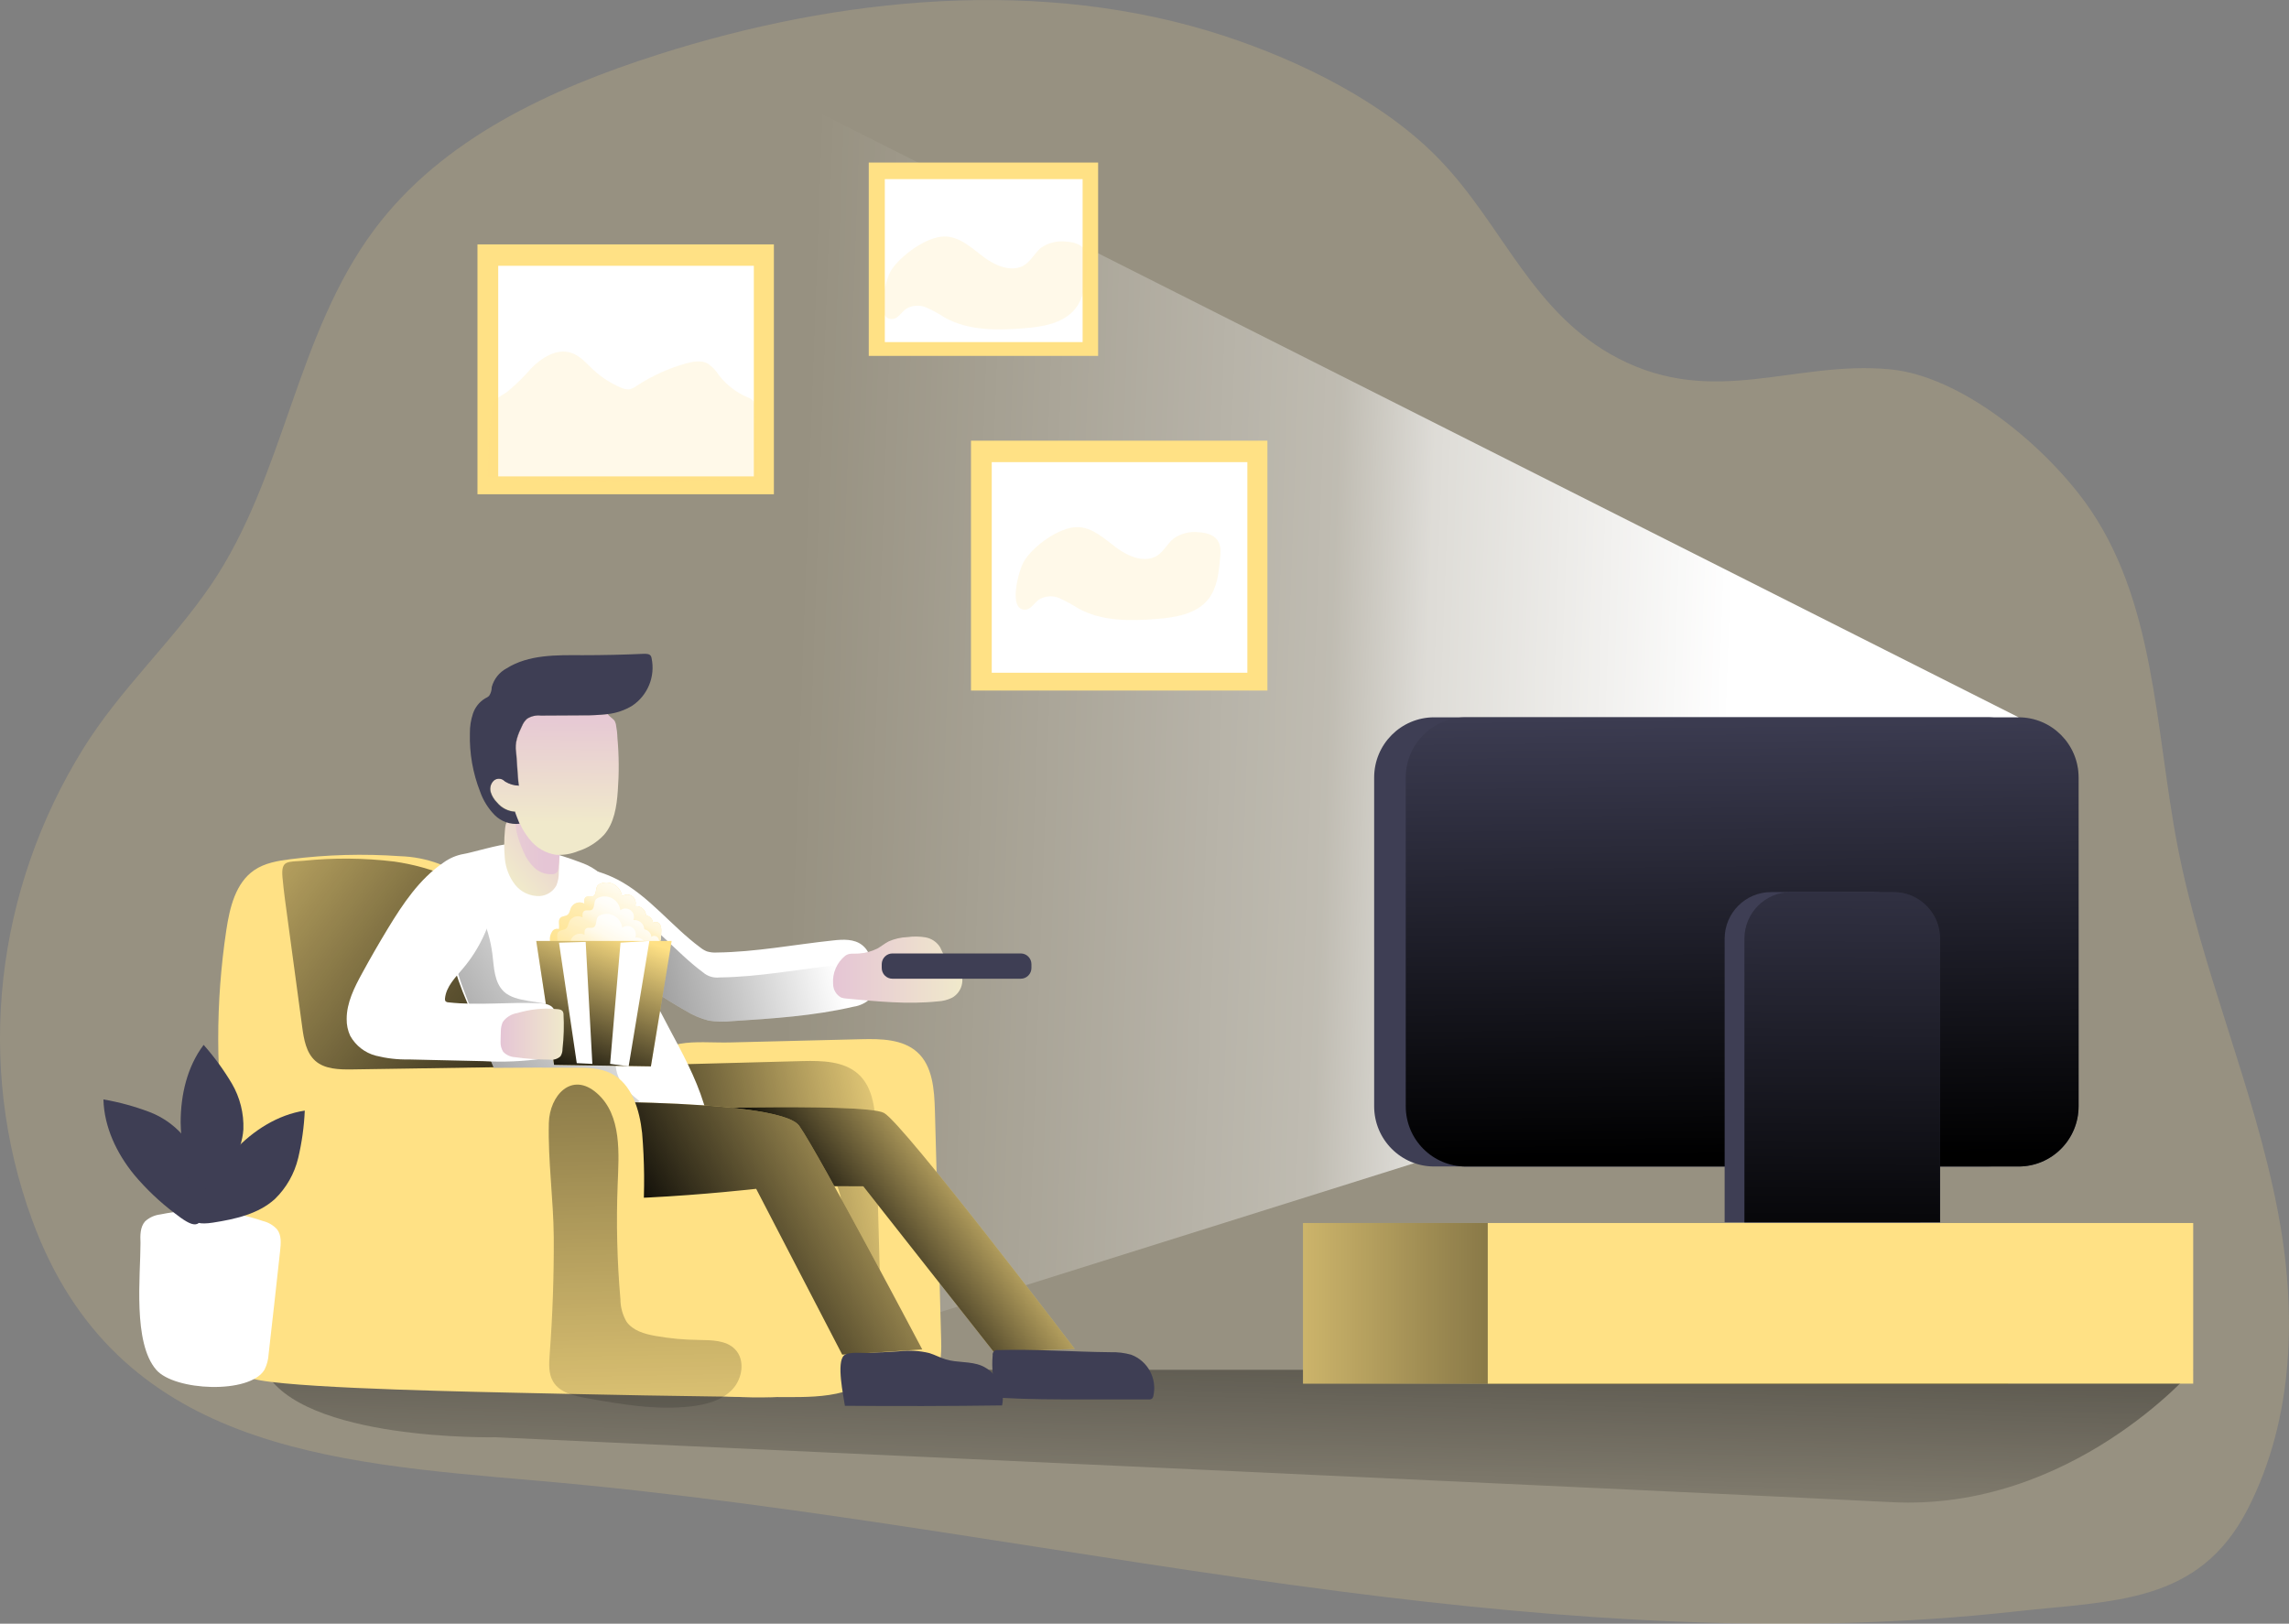<svg width="327" height="232" viewBox="0 0 327 232" fill="none" xmlns="http://www.w3.org/2000/svg">
<rect x="0" y="0" width="327" height="232" fill="#808080" stroke="none"/>
<path opacity="0.18" d="M4.605 174.352C-3.628 151.931 -0.605 127.063 11.898 106.95C17.154 98.47 24.545 91.783 30.123 83.599C40.714 68.023 42.166 47.956 53.493 32.776C63.177 19.811 78.702 12.669 94.089 7.769C119.785 -0.421 148.864 -3.408 174.902 5.131C185.709 8.679 197.851 14.621 205.781 22.936C214.802 32.36 218.921 44.856 231.207 51.22C244.939 58.322 256.384 51.464 270.01 52.77C280.2 53.746 291.869 63.519 297.867 71.736C307.959 85.584 307.834 104.049 311.08 120.878C314.496 138.59 321.999 155.307 325.396 173.02C328.116 187.178 327.801 202.537 321.119 215.587C314.148 229.205 302.033 228.684 287.887 230.253C255.996 233.788 223.75 231.526 192.03 227.457C153.549 222.518 115.416 214.888 76.731 211.565C47.061 208.98 16.569 206.955 4.605 174.352Z" fill="#FFE185"/>
<path d="M37.765 195.717H313.315C313.315 195.717 295.93 215.956 270.208 214.63C244.486 213.305 70.826 205.358 70.826 205.358C70.826 205.358 42.981 205.958 37.765 195.717Z" fill="url(#paint0_linear)"/>
<path d="M288.374 102.491L105.982 10.531L99.543 198.401L202.871 165.93L288.374 102.491Z" fill="url(#paint1_linear)"/>
<path d="M125.035 141.148C124.983 141.649 124.799 142.124 124.49 142.526C123.8 143.245 122.894 143.707 121.908 143.845C116.231 145.164 110.377 145.533 104.55 145.903C103.459 146.021 102.349 145.995 101.265 145.83C100.069 145.527 98.932 145.039 97.888 144.379C91.633 140.825 85.615 136.123 82.816 129.496C82.514 128.797 82.264 128.084 81.949 127.392C81.784 127.016 81.6 126.653 81.384 126.304C81.035 125.75 80.148 124.833 80.608 124.167C81.068 123.501 82.435 123.93 82.98 124.002C84.8 124.26 86.561 124.82 88.197 125.664C92.724 128.012 95.904 132.318 100.023 135.365C100.312 135.602 100.641 135.8 100.989 135.938C101.442 136.07 101.909 136.13 102.382 136.097C107.966 136.031 113.479 134.956 119.03 134.369C120.449 134.211 122.02 134.138 123.156 135.028C124.293 135.919 124.615 137.429 124.865 138.833C125.035 139.592 125.094 140.37 125.035 141.148Z" fill="white"/>
<path d="M125.035 141.148C124.983 141.649 124.799 142.124 124.49 142.526C123.8 143.245 122.894 143.707 121.908 143.845C116.231 145.164 110.378 145.533 104.55 145.903C103.459 146.021 102.349 145.995 101.265 145.83C100.069 145.527 98.932 145.039 97.888 144.379C91.633 140.825 85.615 136.123 82.816 129.496C82.514 128.797 82.264 128.084 81.949 127.392C82.435 127.412 82.915 127.471 83.394 127.563C85.214 127.821 86.975 128.381 88.604 129.225C93.144 131.573 96.317 135.886 100.43 138.932C101.081 139.499 101.948 139.763 102.802 139.658C108.38 139.592 113.893 138.517 119.444 137.923C120.863 137.778 122.44 137.699 123.57 138.583C124.332 139.249 124.851 140.152 125.035 141.148Z" fill="url(#paint2_linear)"/>
<path d="M123.097 148.481C125.876 148.415 128.951 148.481 131.014 150.314C133.235 152.293 133.471 155.669 133.557 158.656L134.457 191.629C134.503 193.468 134.457 195.539 133.143 196.818C131.829 198.098 130.002 198.071 128.288 198.058C121.947 198.005 115.515 197.946 109.412 196.192C106.251 195.203 103.164 193.996 100.174 192.565L92.415 189.09C91.791 188.866 91.232 188.496 90.779 188.015C90.437 187.514 90.214 186.947 90.122 186.353C88.092 176.824 88.138 166.965 90.273 157.463C90.562 155.906 91.075 154.403 91.791 152.992C94.55 148 99.254 149.035 104.162 148.949L123.097 148.481Z" fill="#FFE185"/>
<path d="M114.681 151.607C117.46 151.541 120.535 151.607 122.598 153.447C124.819 155.425 125.055 158.795 125.14 161.789L126.034 194.761C126.087 196.601 125.62 195.295 124.3 196.574C122.979 197.854 94.787 197.056 91.764 195.704L83.999 192.222C83.394 192.004 82.842 191.642 82.402 191.174C82.06 190.679 81.837 190.112 81.745 189.518C79.708 179.989 79.761 170.137 81.89 160.628C82.185 159.072 82.698 157.562 83.414 156.15C86.173 151.165 90.871 152.227 95.785 152.108L114.681 151.607Z" fill="url(#paint3_linear)"/>
<path d="M62.692 123.415C60.918 122.756 59.052 122.393 57.166 122.334C51.936 121.965 46.687 122.103 41.49 122.763C39.69 122.987 37.83 123.303 36.326 124.326C33.658 126.146 32.824 129.654 32.338 132.852C30.774 143.225 30.787 153.77 32.377 164.136C33.291 170.012 32.509 176.006 32.45 181.941C32.404 186.558 31.904 193.904 35.498 196.726C37.331 198.17 62.225 198.744 71.995 198.962C85.418 199.258 98.84 199.562 112.263 199.621C115.022 199.621 117.821 199.621 120.482 198.889C121.172 198.744 121.809 198.428 122.341 197.973C123.472 196.871 123.274 195.031 122.998 193.482C122.361 190.204 121.625 186.947 120.778 183.715C120.121 181.19 120.541 178.519 120.508 175.907C120.508 173.639 120.443 171.291 119.497 169.234C118.36 166.741 116.014 164.974 113.498 163.919C110.982 162.864 108.242 162.415 105.568 161.888C97.421 160.285 88.972 157.542 83.716 151.106C80.72 147.419 79.064 142.856 77.034 138.576C75.004 134.296 72.376 130.003 68.224 127.689C66.22 126.548 64.768 124.306 62.692 123.415Z" fill="#FFE185"/>
<path d="M41.122 131.573L43.172 146.74C43.408 148.494 43.73 150.413 45.058 151.587C46.385 152.761 48.428 152.827 50.255 152.8L86.035 152.253L75.057 135.49C73.854 133.531 72.475 131.678 70.937 129.97C67.14 126.014 61.739 123.877 56.312 123.099C52.009 122.578 47.659 122.545 43.349 122.987C41.083 123.171 40.137 122.855 40.353 125.328C40.537 127.399 40.84 129.489 41.122 131.573Z" fill="url(#paint4_linear)"/>
<path d="M63.868 132.773C63.96 134.178 64.183 135.576 64.525 136.941C65.116 139.104 65.858 141.227 66.752 143.285L72.435 157.232C72.659 157.865 72.98 158.465 73.388 158.999C74.038 159.692 74.879 160.18 75.799 160.41C77.435 160.859 79.117 161.103 80.812 161.149C86.489 161.499 92.191 161.327 97.835 160.635C99.044 160.483 100.542 160.028 100.706 158.815C100.732 158.419 100.673 158.023 100.529 157.654C98.229 150.222 93.032 143.911 91.002 136.4C90.641 135.081 90.385 133.716 89.984 132.404C89.353 130.445 88.473 128.579 87.356 126.851C86.929 126.132 86.416 125.466 85.825 124.873C85.03 124.18 84.117 123.64 83.125 123.29C79.511 121.905 76.062 120.969 72.199 121.134C71.069 121.187 69.373 122.294 68.329 122.71C66.272 123.528 64.932 125.618 64.439 127.781C63.947 129.944 64.15 132.193 64.36 134.375" fill="white"/>
<path d="M88.052 152.926C87.849 151.943 87.875 150.947 87.651 149.945C87.086 147.505 84.977 145.665 82.678 144.669C80.378 143.674 77.849 143.416 75.385 142.994C74.163 142.783 72.875 142.506 71.975 141.676C70.609 140.357 70.576 138.26 70.352 136.4C70.109 134.382 69.538 132.424 68.671 130.59C68.598 130.392 68.46 130.221 68.283 130.109C67.987 130.023 67.672 130.096 67.442 130.3C65.648 131.533 64.866 133.868 64.939 136.05C65.011 138.233 65.799 140.317 66.588 142.355L71.003 153.836C71.542 155.24 72.12 156.704 73.269 157.667C74.833 158.986 77.047 159.059 79.084 158.986C82.822 158.854 87.987 158.946 91.403 157.357C89.859 156.131 88.486 154.95 88.052 152.926Z" fill="url(#paint5_linear)"/>
<path d="M78.848 133.142C79.038 132.793 79.452 132.628 79.833 132.747C79.978 132.206 79.656 131.514 80.063 131.131C80.332 130.874 80.792 130.933 81.088 130.702C81.384 130.472 81.416 130.043 81.581 129.68C81.936 129.001 82.77 128.737 83.453 129.093C83.46 129.1 83.473 129.107 83.48 129.107C83.433 128.77 83.427 128.355 83.716 128.17C84.005 127.985 84.412 128.17 84.728 128.051C85.253 127.814 85.03 126.95 85.385 126.515C85.49 126.403 85.628 126.31 85.772 126.258C86.935 125.79 88.256 126.35 88.722 127.517C88.795 127.695 88.841 127.88 88.867 128.071C89.399 127.662 90.161 127.768 90.569 128.302C90.825 128.638 90.884 129.08 90.739 129.476C91.521 129.397 92.218 129.97 92.29 130.749C92.29 130.762 92.29 130.775 92.296 130.795C92.855 130.894 93.275 131.362 93.315 131.936C93.315 131.87 93.368 131.817 93.42 131.784C93.762 131.645 94.162 131.797 94.32 132.133C94.458 132.47 94.511 132.832 94.465 133.189L94.432 134.145C94.438 134.23 94.419 134.316 94.379 134.395C94.314 134.468 94.235 134.514 94.143 134.54C90.549 135.859 86.837 137.264 82.974 137.106C82.021 137.099 81.081 136.895 80.214 136.499C79.038 135.853 78.033 134.501 78.848 133.142Z" fill="#FFE185"/>
<path d="M78.848 133.142C79.038 132.793 79.452 132.628 79.833 132.747C79.978 132.206 79.656 131.514 80.063 131.131C80.332 130.874 80.792 130.933 81.088 130.702C81.384 130.472 81.416 130.043 81.581 129.68C81.936 129.001 82.77 128.737 83.453 129.093C83.46 129.1 83.473 129.107 83.48 129.107C83.433 128.77 83.427 128.355 83.716 128.17C84.005 127.985 84.412 128.17 84.728 128.051C85.253 127.814 85.03 126.95 85.385 126.515C85.49 126.403 85.628 126.31 85.772 126.258C86.935 125.79 88.256 126.35 88.722 127.517C88.795 127.695 88.841 127.88 88.867 128.071C89.399 127.662 90.161 127.768 90.569 128.302C90.825 128.638 90.884 129.08 90.739 129.476C91.521 129.397 92.218 129.97 92.29 130.749C92.29 130.762 92.29 130.775 92.296 130.795C92.855 130.894 93.275 131.362 93.315 131.936C93.315 131.87 93.368 131.817 93.42 131.784C93.762 131.645 94.162 131.797 94.32 132.133C94.458 132.47 94.511 132.832 94.465 133.189L94.432 134.145C94.438 134.23 94.419 134.316 94.379 134.395C94.314 134.468 94.235 134.514 94.143 134.54C90.549 135.859 86.837 137.264 82.974 137.106C82.021 137.099 81.081 136.895 80.214 136.499C79.038 135.853 78.033 134.501 78.848 133.142Z" fill="url(#paint6_linear)"/>
<path d="M78.605 135.121C78.795 134.771 79.209 134.606 79.583 134.732C79.735 134.191 79.406 133.498 79.813 133.116C80.089 132.859 80.543 132.918 80.845 132.687C81.147 132.457 81.173 132.028 81.331 131.659C81.692 130.973 82.533 130.716 83.217 131.078C83.223 131.078 83.23 131.085 83.23 131.085C83.19 130.749 83.177 130.333 83.466 130.155C83.755 129.977 84.163 130.155 84.478 130.03C85.004 129.792 84.78 128.928 85.135 128.493C85.247 128.381 85.378 128.295 85.529 128.243C86.686 127.774 88.006 128.335 88.473 129.496C88.545 129.674 88.591 129.865 88.617 130.056C89.15 129.647 89.912 129.753 90.319 130.287C90.575 130.623 90.634 131.065 90.49 131.461C91.265 131.382 91.962 131.942 92.04 132.72C92.04 132.74 92.047 132.76 92.047 132.78C92.612 132.879 93.032 133.347 93.065 133.92C93.065 133.855 93.118 133.802 93.177 133.769C93.519 133.63 93.913 133.782 94.07 134.118C94.215 134.448 94.268 134.811 94.222 135.167L94.228 136.11C94.228 136.196 94.209 136.281 94.169 136.36C94.11 136.433 94.025 136.486 93.933 136.512C90.339 137.831 86.627 139.229 82.763 139.071C81.811 139.064 80.865 138.86 79.997 138.464C78.788 137.844 77.803 136.492 78.605 135.121Z" fill="url(#paint7_linear)"/>
<path d="M78.894 137.613C79.084 137.264 79.492 137.099 79.873 137.218C80.024 136.684 79.695 135.991 80.103 135.609C80.379 135.345 80.832 135.404 81.127 135.173C81.423 134.943 81.463 134.514 81.62 134.151C81.975 133.472 82.809 133.208 83.493 133.564C83.499 133.571 83.512 133.578 83.519 133.578C83.473 133.241 83.466 132.826 83.755 132.648C84.045 132.47 84.452 132.648 84.767 132.522C85.293 132.285 85.07 131.421 85.424 130.986C85.536 130.874 85.667 130.788 85.819 130.735C86.462 130.478 87.185 130.531 87.79 130.874C88.394 131.237 88.795 131.85 88.893 132.549C89.425 132.14 90.188 132.245 90.595 132.78C90.851 133.116 90.91 133.558 90.766 133.953C91.541 133.874 92.237 134.435 92.316 135.213C92.316 135.233 92.323 135.253 92.323 135.272C92.888 135.371 93.308 135.839 93.341 136.413C93.348 136.341 93.387 136.281 93.453 136.255C93.795 136.123 94.189 136.275 94.347 136.611C94.491 136.941 94.544 137.303 94.498 137.66L94.458 138.616C94.465 138.701 94.445 138.787 94.406 138.866C94.347 138.939 94.261 138.992 94.169 139.011C90.575 140.33 86.863 141.735 83 141.577C82.047 141.57 81.101 141.366 80.234 140.97C79.078 140.33 78.079 138.978 78.894 137.613Z" fill="url(#paint8_linear)"/>
<path d="M125.311 135.543C125.883 135.233 126.382 134.798 126.967 134.501C127.815 134.131 128.728 133.927 129.654 133.894C130.495 133.775 131.349 133.789 132.19 133.927C133.038 134.072 133.787 134.56 134.26 135.279C134.444 135.589 134.555 135.938 134.746 136.262C135.232 137.053 136.172 137.449 136.783 138.154C137.821 139.354 137.689 141.174 136.494 142.216C136.343 142.348 136.172 142.467 135.994 142.566C135.357 142.876 134.667 143.047 133.964 143.08C129.634 143.535 125.265 143.08 120.936 142.678C120.673 142.665 120.41 142.612 120.16 142.526C119.464 142.144 119.024 141.412 119.017 140.614C118.886 139.058 119.536 137.534 120.752 136.558C121.336 136.123 121.98 136.308 122.683 136.242C123.597 136.182 124.49 135.945 125.311 135.543Z" fill="url(#paint9_linear)"/>
<path d="M127.493 136.229H145.816C146.664 136.229 147.347 136.914 147.347 137.765V138.306C147.347 139.156 146.664 139.842 145.816 139.842H127.493C126.645 139.842 125.962 139.156 125.962 138.306V137.765C125.962 136.914 126.652 136.229 127.493 136.229Z" fill="#3E3E54"/>
<path d="M91.147 158.597C91.147 158.597 123.472 157.463 126.29 159.019C129.109 160.575 153.536 192.737 153.536 192.737L141.96 193.165L123.327 169.504L91.285 169.366C91.285 169.366 77.028 171.773 75.339 169.504C73.651 167.236 73.368 158.999 73.368 158.999L91.147 158.597Z" fill="#FFE185"/>
<path d="M91.147 158.597C91.147 158.597 123.472 157.463 126.29 159.019C129.109 160.575 153.536 192.737 153.536 192.737L141.96 193.165L123.327 169.504L91.285 169.366C91.285 169.366 77.028 171.773 75.339 169.504C73.651 167.236 73.368 158.999 73.368 158.999L91.147 158.597Z" fill="url(#paint10_linear)"/>
<path d="M74.518 157.463C74.518 157.463 111.218 156.612 114.182 160.866C117.145 165.119 131.75 192.809 131.75 192.809L120.318 193.554L108.025 169.86C108.025 169.86 77.803 173.296 75.352 169.504C72.902 165.712 71.89 158.135 74.518 157.463Z" fill="#FFE185"/>
<path d="M74.518 157.463C74.518 157.463 111.218 156.612 114.182 160.866C117.145 165.119 131.75 192.809 131.75 192.809L120.318 193.554L108.025 169.86C108.025 169.86 77.803 173.296 75.352 169.504C72.902 165.712 71.89 158.135 74.518 157.463Z" fill="url(#paint11_linear)"/>
<path d="M120.699 200.861C128.189 200.927 135.672 200.907 143.156 200.808C143.648 198.454 142.42 196.08 140.219 195.13C138.616 194.471 136.789 194.735 135.14 194.24C134.325 193.996 133.57 193.581 132.762 193.33C131.356 192.987 129.897 192.901 128.458 193.073L124.26 193.317C123.419 193.363 121.238 193.079 120.587 193.653C119.444 194.642 120.508 199.496 120.699 200.861Z" fill="#3E3E54"/>
<path d="M158.615 193.205C159.62 193.172 160.626 193.291 161.591 193.561C163.983 194.458 165.343 196.997 164.758 199.496C164.732 199.621 164.673 199.74 164.581 199.832C164.443 199.931 164.272 199.971 164.101 199.951H154.588C150.764 199.951 146.94 199.951 143.123 199.727C142.972 199.727 142.827 199.687 142.696 199.608C142.584 199.509 142.505 199.371 142.466 199.226C141.861 197.432 141.638 195.533 141.809 193.647C141.756 193.284 141.999 192.948 142.361 192.895C142.433 192.882 142.512 192.888 142.584 192.901C147.926 192.743 153.267 193.152 158.615 193.205Z" fill="#3E3E54"/>
<path d="M82.231 152.556C83.959 152.556 85.753 152.596 87.29 153.368C90.28 154.865 91.37 158.571 91.732 161.901C92.073 165.93 92.106 169.972 91.843 174.008L91.35 186.155C91.272 186.689 91.377 187.237 91.64 187.705C91.909 188.015 92.264 188.246 92.658 188.364C96.245 189.769 100.24 189.327 104.083 189.294C107.342 189.268 110.594 189.558 113.801 190.145C114.622 190.224 115.41 190.541 116.054 191.062C116.869 191.853 116.948 193.119 116.974 194.26C117.013 195.882 116.934 197.768 115.66 198.738C114.891 199.219 114.004 199.47 113.104 199.47C98.046 200.788 83.289 195.137 68.224 193.97C60.905 193.403 53.211 193.818 46.641 190.547C45.695 190.132 44.847 189.512 44.164 188.734C43.422 187.685 42.981 186.445 42.896 185.16C42.344 180.603 43.553 175.927 42.758 171.423C42.134 167.842 40.268 164.44 40.465 160.806C40.629 158.287 41.773 155.933 43.639 154.245C45.61 152.444 48.113 153.124 50.649 153.031C57.377 152.794 64.104 152.642 70.839 152.576C74.636 152.537 78.434 152.53 82.231 152.556Z" fill="#FFE185"/>
<path d="M78.526 193.501C78.427 194.82 78.335 196.265 79.018 197.405C79.951 198.975 81.962 199.436 83.755 199.76C88.716 200.643 93.768 201.534 98.768 200.94C100.89 200.689 103.104 200.103 104.589 198.559C106.074 197.016 106.501 194.293 104.99 192.769C103.676 191.451 101.626 191.497 99.787 191.451C97.724 191.431 95.66 191.24 93.63 190.877C92.08 190.6 90.404 190.132 89.498 188.833C88.933 187.857 88.637 186.755 88.63 185.628C88.157 180.194 88.026 174.734 88.236 169.287C88.4 164.967 88.893 159.362 85.273 156.197C81.653 153.031 78.513 156.539 78.407 160.437C78.269 165.838 79.064 171.364 79.11 176.791C79.137 182.37 78.946 187.942 78.526 193.501Z" fill="url(#paint12_linear)"/>
<path d="M204.882 102.491H283.854C288.591 102.491 292.428 106.342 292.428 111.097V158.063C292.428 162.817 288.591 166.669 283.854 166.669H204.882C200.145 166.669 196.308 162.817 196.308 158.063V111.097C196.308 106.342 200.145 102.491 204.882 102.491Z" fill="#3E3E54"/>
<path d="M209.395 102.491H288.368C293.105 102.491 296.942 106.342 296.942 111.097V158.063C296.942 162.817 293.105 166.669 288.368 166.669H209.395C204.658 166.669 200.821 162.817 200.821 158.063V111.097C200.821 106.342 204.658 102.491 209.395 102.491Z" fill="#3E3E54"/>
<path d="M209.395 102.491H288.368C293.105 102.491 296.942 106.342 296.942 111.097V158.063C296.942 162.817 293.105 166.669 288.368 166.669H209.395C204.658 166.669 200.821 162.817 200.821 158.063V111.097C200.821 106.342 204.658 102.491 209.395 102.491Z" fill="url(#paint13_linear)"/>
<path d="M286.922 174.747H186.144V197.696H286.922V174.747Z" fill="#FFE185"/>
<path d="M286.922 174.747H186.144V197.696H286.922V174.747Z" fill="url(#paint14_linear)"/>
<path d="M313.314 174.747H212.536V197.696H313.314V174.747Z" fill="#FFE185"/>
<path d="M253.008 127.464H267.705C271.364 127.464 274.334 130.445 274.334 134.118V174.648H246.378V134.112C246.385 130.439 249.348 127.464 253.008 127.464Z" fill="#3E3E54"/>
<path d="M255.826 127.464H270.523C274.183 127.464 277.153 130.445 277.153 134.118V174.648H249.203V134.112C249.21 130.439 252.173 127.464 255.826 127.464Z" fill="#3E3E54"/>
<path d="M255.826 127.464H270.523C274.183 127.464 277.153 130.445 277.153 134.118V174.648H249.203V134.112C249.21 130.439 252.173 127.464 255.826 127.464Z" fill="url(#paint15_linear)"/>
<path d="M181.059 62.964H138.714V98.666H181.059V62.964Z" fill="#FFE185"/>
<path d="M178.194 66.03H141.677V96.121H178.194V66.03Z" fill="white"/>
<path d="M110.555 34.918H68.211V70.62H110.555V34.918Z" fill="#FFE185"/>
<path d="M107.69 37.977H71.174V68.068H107.69V37.977Z" fill="white"/>
<path opacity="0.18" d="M75.832 52.69C77.343 51.127 79.498 49.742 81.568 50.401C82.882 50.817 83.782 51.931 84.787 52.861C85.943 53.93 87.277 54.787 88.729 55.394C89.084 55.572 89.485 55.651 89.879 55.631C90.273 55.545 90.647 55.374 90.963 55.123C93.118 53.712 95.477 52.637 97.954 51.938C98.992 51.648 100.154 51.437 101.101 51.938C101.758 52.393 102.309 52.98 102.736 53.653C103.814 55.024 105.213 56.099 106.817 56.778C107.132 56.871 107.414 57.062 107.618 57.319C107.736 57.543 107.789 57.794 107.776 58.044L108.314 68.404C95.444 69.004 82.553 68.912 69.689 68.134C69.511 68.134 70.044 58.776 70.346 57.946C70.714 56.844 71.581 56.627 72.475 55.967C73.683 54.965 74.807 53.87 75.832 52.69Z" fill="#FFE185"/>
<path d="M156.874 23.226H124.109V50.85H156.874V23.226Z" fill="#FFE185"/>
<path d="M154.66 25.593H126.402V48.878H154.66V25.593Z" fill="white"/>
<path d="M77.948 143.225L76.607 134.441H95.95L92.986 152.365L79.15 152.148L77.948 143.225Z" fill="#FFE185"/>
<path d="M77.948 143.225L76.607 134.441H95.95L92.986 152.365L79.15 152.148L77.948 143.225Z" fill="url(#paint16_linear)"/>
<path d="M79.859 134.692L82.395 151.904L84.623 152.009L83.67 134.58L79.859 134.692Z" fill="white"/>
<path d="M88.644 134.692L87.159 152.009L89.806 152.365L92.769 134.441L88.644 134.692Z" fill="white"/>
<path d="M20.071 177.602C20.019 176.521 20.012 175.314 20.728 174.509C21.333 173.956 22.095 173.613 22.903 173.52C27.804 172.518 32.877 172.854 37.607 174.476C38.363 174.661 39.052 175.07 39.578 175.65C40.235 176.494 40.13 177.629 40.018 178.71C39.486 183.63 38.934 188.549 38.376 193.462C38.336 194.247 38.133 195.018 37.778 195.717C35.656 199.239 24.914 198.737 22.318 195.717C18.954 191.833 20.071 182.324 20.071 177.602Z" fill="white"/>
<path d="M19.132 167.809C16.655 164.763 14.875 161.017 14.776 157.087C17.017 157.476 19.218 158.076 21.346 158.88C23.482 159.692 25.347 161.103 26.721 162.936C28.547 165.574 28.843 168.95 28.928 172.168C29.04 176.072 27.397 175.248 24.986 173.369C22.831 171.746 20.867 169.88 19.132 167.809Z" fill="#3E3E54"/>
<path d="M25.807 160.377C25.807 156.421 26.74 152.411 29.092 149.292C30.61 151.007 31.957 152.86 33.126 154.825C34.283 156.81 34.854 159.078 34.769 161.373C34.545 164.572 32.66 167.387 30.722 169.946C28.363 173.052 27.601 171.377 26.898 168.39C26.234 165.765 25.866 163.081 25.807 160.377Z" fill="#3E3E54"/>
<path d="M33.494 164.374C36.188 161.518 39.67 159.276 43.54 158.683C43.441 160.964 43.126 163.233 42.6 165.455C42.068 167.684 40.912 169.722 39.269 171.318C36.898 173.467 33.599 174.193 30.439 174.687C26.596 175.287 27.2 173.547 28.751 170.902C30.078 168.548 31.674 166.359 33.494 164.374Z" fill="#3E3E54"/>
<path d="M86.758 102.003C85.621 102.128 84.478 102.188 83.335 102.175L77.251 102.208C76.561 102.135 75.865 102.293 75.28 102.669C74.978 102.94 74.741 103.276 74.584 103.652C73.979 104.898 73.493 106.085 73.723 107.463C73.802 107.905 73.999 112.211 74.143 112.225C73.447 112.211 72.77 112.014 72.172 111.651C72.133 111.625 72.1 111.598 72.067 111.565C71.962 108.974 72.402 106.29 73.868 104.133C75.72 101.41 79.038 99.933 82.317 99.82C83.328 99.722 84.347 99.939 85.227 100.44C85.799 100.902 86.311 101.423 86.758 102.003Z" fill="url(#paint17_linear)"/>
<path d="M72.586 120.646C71.771 120.521 67.087 121.905 66.272 122.011C65.215 122.189 64.216 122.618 63.349 123.251C59.932 125.578 57.567 129.12 55.419 132.654C54.144 134.758 52.909 136.895 51.733 139.058C50.616 141.102 49.519 143.271 49.525 145.606C49.512 146.43 49.683 147.248 50.031 148C50.813 149.404 52.127 150.426 53.677 150.835C55.215 151.224 56.798 151.409 58.382 151.376L69.065 151.62C71.89 151.778 74.728 151.66 77.527 151.257C78.25 151.218 78.913 150.868 79.36 150.295C79.57 149.833 79.642 149.319 79.57 148.817L79.393 145.421C79.412 144.96 79.301 144.505 79.071 144.102C78.65 143.496 77.816 143.384 77.1 143.351C72.757 143.133 68.388 143.7 64.071 143.219C63.907 143.219 63.749 143.159 63.631 143.041C63.565 142.922 63.546 142.777 63.572 142.645C63.743 140.957 65.063 139.651 66.161 138.352C68.499 135.576 70.057 132.226 70.687 128.645C70.76 127.893 70.983 127.161 71.344 126.502C71.831 125.921 72.369 125.381 72.954 124.893C75.26 122.354 73.999 120.857 72.586 120.646Z" fill="white"/>
<path d="M73.861 144.755C73.04 144.887 72.304 145.349 71.824 146.028C71.64 146.443 71.548 146.892 71.548 147.347C71.548 147.848 71.502 148.356 71.509 148.857C71.489 149.365 71.621 149.859 71.89 150.288C72.337 150.75 72.941 151.02 73.578 151.053C75.208 151.284 76.85 151.396 78.499 151.402C79.064 151.488 79.636 151.317 80.063 150.934C80.267 150.618 80.365 150.255 80.359 149.879C80.549 148.197 80.595 146.503 80.497 144.815C80.418 144.116 79.682 144.208 79.104 144.155C78.282 144.089 77.461 144.109 76.64 144.195C75.701 144.3 74.774 144.491 73.861 144.755Z" fill="url(#paint18_linear)"/>
<path d="M79.833 124.569C79.853 125.236 79.734 125.895 79.485 126.515C78.999 127.405 78.085 127.979 77.074 128.032C75.72 128.071 74.419 127.471 73.578 126.403C72.757 125.341 72.258 124.062 72.126 122.723C72.001 121.384 72.001 120.046 72.126 118.707C72.139 118.397 72.186 118.087 72.258 117.784C72.396 117.375 72.619 116.999 72.915 116.683C73.316 116.162 73.881 115.779 74.511 115.601C75.024 115.502 75.556 115.542 76.055 115.713C77.271 116.089 78.309 116.88 79.005 117.949C80.221 119.841 79.925 122.393 79.833 124.569Z" fill="url(#paint19_linear)"/>
<path d="M74.754 121.628C75.103 122.512 75.635 123.303 76.318 123.963C77.008 124.622 77.941 124.959 78.887 124.906C79.13 124.912 79.367 124.82 79.544 124.655C79.702 124.438 79.781 124.174 79.774 123.91L80.01 121.312C80.089 120.784 80.07 120.25 79.971 119.729C79.813 119.202 79.544 118.72 79.176 118.311C78.21 117.151 75.891 115.39 74.262 116.333C72.875 117.21 74.288 120.553 74.754 121.628Z" fill="url(#paint20_linear)"/>
<path d="M88.256 113.016C88.105 115.245 87.73 117.632 86.285 119.287C85.267 120.369 83.992 121.167 82.579 121.615C81.581 122.024 80.503 122.202 79.426 122.136C77.934 121.905 76.581 121.114 75.655 119.92C75.096 119.235 74.623 118.476 74.262 117.665C74.005 117.111 73.776 116.537 73.605 115.964C72.6 115.898 71.667 115.423 71.029 114.645C70.609 114.229 70.293 113.722 70.123 113.154C69.958 112.574 70.123 111.954 70.543 111.532C70.97 111.137 71.634 111.137 72.061 111.532L72.107 111.585C72.14 111.618 72.172 111.644 72.212 111.671C72.81 112.033 73.487 112.231 74.183 112.244C74.038 112.244 73.841 107.925 73.762 107.483C73.532 106.105 74.019 104.918 74.623 103.672C74.781 103.296 75.017 102.959 75.32 102.689C75.904 102.313 76.601 102.155 77.291 102.227L83.374 102.194C84.518 102.208 85.661 102.148 86.797 102.023C86.922 102.168 87.06 102.307 87.205 102.432C87.671 102.847 87.816 102.854 87.98 103.454C88.105 104.107 88.184 104.766 88.204 105.432C88.433 107.951 88.447 110.49 88.256 113.016Z" fill="url(#paint21_linear)"/>
<path d="M90.326 100.829C89.242 101.489 88.019 101.904 86.758 102.036C85.621 102.161 84.478 102.221 83.335 102.208L77.251 102.241C76.561 102.168 75.865 102.326 75.28 102.702C74.978 102.973 74.741 103.309 74.584 103.685C73.979 104.931 73.493 106.118 73.723 107.496C73.802 107.938 73.999 112.244 74.143 112.258C73.447 112.244 72.77 112.047 72.172 111.684C72.133 111.658 72.1 111.631 72.067 111.598C72.048 111.592 72.034 111.578 72.021 111.565C71.594 111.17 70.931 111.17 70.504 111.565C70.083 111.987 69.919 112.607 70.083 113.187C70.254 113.755 70.569 114.262 70.99 114.678C71.627 115.456 72.56 115.931 73.565 115.997C73.769 116.57 73.999 117.144 74.222 117.698C72.908 117.85 71.601 117.395 70.668 116.458C69.742 115.509 69.032 114.374 68.592 113.122C67.547 110.471 67.054 107.635 67.127 104.786C67.113 103.823 67.264 102.867 67.567 101.957C67.876 101.04 68.5 100.262 69.334 99.774C69.525 99.689 69.709 99.576 69.866 99.438C70.116 99.069 70.247 98.627 70.247 98.178C70.556 97.024 71.325 96.048 72.383 95.488C75.536 93.51 79.498 93.595 83.217 93.615C86.147 93.615 89.071 93.549 91.994 93.417C92.362 93.417 92.796 93.417 92.98 93.734C93.032 93.82 93.065 93.918 93.078 94.017C93.644 96.635 92.546 99.339 90.326 100.829Z" fill="#3E3E54"/>
<path opacity="0.18" d="M134.963 33.79C137.098 33.79 138.819 35.439 140.528 36.725C142.236 38.011 144.654 39.013 146.441 37.813C147.374 37.153 147.879 36.065 148.766 35.366C149.805 34.674 151.053 34.37 152.288 34.522C153.28 34.581 154.371 34.832 154.916 35.643C155.461 36.454 155.389 37.424 155.304 38.353C155.12 40.371 154.883 42.515 153.622 44.097C151.933 46.221 148.95 46.696 146.257 46.907C142.446 47.21 138.412 47.256 135.055 45.423C134.187 44.862 133.281 44.361 132.335 43.939C131.369 43.517 130.259 43.603 129.372 44.176C128.747 44.658 128.314 45.495 127.532 45.581C124.904 45.812 126.514 39.903 127.295 38.644C128.655 36.507 132.42 33.757 134.963 33.79Z" fill="#FFE185"/>
<path opacity="0.18" d="M153.911 75.316C156.046 75.316 157.761 76.971 159.476 78.25C161.191 79.529 163.602 80.538 165.389 79.338C166.322 78.679 166.828 77.591 167.721 76.898C168.759 76.206 170.008 75.902 171.243 76.047C172.235 76.107 173.326 76.357 173.904 77.168C174.482 77.98 174.377 78.949 174.291 79.879C174.101 81.897 173.864 84.047 172.603 85.629C170.914 87.746 167.938 88.221 165.238 88.439C161.434 88.742 157.4 88.781 154.069 86.948C153.195 86.388 152.288 85.893 151.342 85.464C150.376 85.042 149.266 85.128 148.379 85.702C147.722 86.183 147.321 87.021 146.539 87.106C143.911 87.344 145.521 81.429 146.303 80.169C147.577 78.032 151.349 75.282 153.911 75.316Z" fill="#FFE185"/>
<defs>
<linearGradient id="paint0_linear" x1="174.842" y1="224.975" x2="176.84" y2="141.977" gradientUnits="userSpaceOnUse">
<stop stop-opacity="0"/>
<stop offset="0.99"/>
</linearGradient>
<linearGradient id="paint1_linear" x1="110.405" y1="104.742" x2="247.071" y2="109.678" gradientUnits="userSpaceOnUse">
<stop offset="0.02" stop-color="white" stop-opacity="0"/>
<stop offset="0.58" stop-color="white" stop-opacity="0.39"/>
<stop offset="0.68" stop-color="white" stop-opacity="0.68"/>
<stop offset="1" stop-color="white"/>
</linearGradient>
<linearGradient id="paint2_linear" x1="117.676" y1="131.368" x2="51.325" y2="149.215" gradientUnits="userSpaceOnUse">
<stop stop-opacity="0"/>
<stop offset="0.99"/>
</linearGradient>
<linearGradient id="paint3_linear" x1="133.91" y1="168.592" x2="81.569" y2="179.776" gradientUnits="userSpaceOnUse">
<stop stop-opacity="0"/>
<stop offset="0.99"/>
</linearGradient>
<linearGradient id="paint4_linear" x1="17.773" y1="110.89" x2="88.987" y2="163.124" gradientUnits="userSpaceOnUse">
<stop stop-opacity="0"/>
<stop offset="0.99"/>
</linearGradient>
<linearGradient id="paint5_linear" x1="91.584" y1="135.339" x2="23.743" y2="182.32" gradientUnits="userSpaceOnUse">
<stop stop-opacity="0"/>
<stop offset="0.99"/>
</linearGradient>
<linearGradient id="paint6_linear" x1="83.638" y1="139.527" x2="90.782" y2="125.793" gradientUnits="userSpaceOnUse">
<stop offset="0.02" stop-color="white" stop-opacity="0"/>
<stop offset="0.58" stop-color="white" stop-opacity="0.39"/>
<stop offset="0.68" stop-color="white" stop-opacity="0.68"/>
<stop offset="1" stop-color="white"/>
</linearGradient>
<linearGradient id="paint7_linear" x1="83.404" y1="141.517" x2="90.542" y2="127.789" gradientUnits="userSpaceOnUse">
<stop offset="0.02" stop-color="white" stop-opacity="0"/>
<stop offset="0.58" stop-color="white" stop-opacity="0.39"/>
<stop offset="0.68" stop-color="white" stop-opacity="0.68"/>
<stop offset="1" stop-color="white"/>
</linearGradient>
<linearGradient id="paint8_linear" x1="83.678" y1="143.995" x2="90.815" y2="130.267" gradientUnits="userSpaceOnUse">
<stop offset="0.02" stop-color="white" stop-opacity="0"/>
<stop offset="0.58" stop-color="white" stop-opacity="0.39"/>
<stop offset="0.68" stop-color="white" stop-opacity="0.68"/>
<stop offset="1" stop-color="white"/>
</linearGradient>
<linearGradient id="paint9_linear" x1="119.002" y1="138.54" x2="137.484" y2="138.54" gradientUnits="userSpaceOnUse">
<stop stop-color="#E5C5D5"/>
<stop offset="0.42" stop-color="#EAD4D1"/>
<stop offset="1" stop-color="#F0E9CB"/>
</linearGradient>
<linearGradient id="paint10_linear" x1="137.836" y1="157.626" x2="115.333" y2="174.336" gradientUnits="userSpaceOnUse">
<stop stop-opacity="0"/>
<stop offset="0.99"/>
</linearGradient>
<linearGradient id="paint11_linear" x1="136.613" y1="156.458" x2="92.524" y2="180.837" gradientUnits="userSpaceOnUse">
<stop stop-opacity="0"/>
<stop offset="0.99"/>
</linearGradient>
<linearGradient id="paint12_linear" x1="92.728" y1="221.796" x2="89.736" y2="72.366" gradientUnits="userSpaceOnUse">
<stop stop-opacity="0"/>
<stop offset="0.99"/>
</linearGradient>
<linearGradient id="paint13_linear" x1="248.539" y1="100.234" x2="249.201" y2="165.836" gradientUnits="userSpaceOnUse">
<stop stop-opacity="0"/>
<stop offset="0.99"/>
</linearGradient>
<linearGradient id="paint14_linear" x1="166.343" y1="186.219" x2="267.122" y2="186.219" gradientUnits="userSpaceOnUse">
<stop stop-opacity="0"/>
<stop offset="0.99"/>
</linearGradient>
<linearGradient id="paint15_linear" x1="263.373" y1="112.21" x2="263.042" y2="183.615" gradientUnits="userSpaceOnUse">
<stop stop-opacity="0"/>
<stop offset="0.99"/>
</linearGradient>
<linearGradient id="paint16_linear" x1="88.594" y1="133.088" x2="80.288" y2="155.489" gradientUnits="userSpaceOnUse">
<stop stop-opacity="0"/>
<stop offset="0.99"/>
</linearGradient>
<linearGradient id="paint17_linear" x1="72.054" y1="106.009" x2="86.759" y2="106.009" gradientUnits="userSpaceOnUse">
<stop stop-color="#E5C5D5"/>
<stop offset="0.42" stop-color="#EAD4D1"/>
<stop offset="1" stop-color="#F0E9CB"/>
</linearGradient>
<linearGradient id="paint18_linear" x1="71.523" y1="147.769" x2="80.551" y2="147.769" gradientUnits="userSpaceOnUse">
<stop stop-color="#E5C5D5"/>
<stop offset="0.42" stop-color="#EAD4D1"/>
<stop offset="1" stop-color="#F0E9CB"/>
</linearGradient>
<linearGradient id="paint19_linear" x1="81.371" y1="117.01" x2="72.71" y2="124.767" gradientUnits="userSpaceOnUse">
<stop stop-color="#E5C5D5"/>
<stop offset="0.42" stop-color="#EAD4D1"/>
<stop offset="1" stop-color="#F0E9CB"/>
</linearGradient>
<linearGradient id="paint20_linear" x1="77.659" y1="120.449" x2="56.641" y2="121.712" gradientUnits="userSpaceOnUse">
<stop stop-color="#E5C5D5"/>
<stop offset="0.42" stop-color="#EAD4D1"/>
<stop offset="1" stop-color="#F0E9CB"/>
</linearGradient>
<linearGradient id="paint21_linear" x1="79.327" y1="100.808" x2="79.162" y2="117.597" gradientUnits="userSpaceOnUse">
<stop stop-color="#E5C5D5"/>
<stop offset="0.42" stop-color="#EAD4D1"/>
<stop offset="1" stop-color="#F0E9CB"/>
</linearGradient>
</defs>
</svg>
